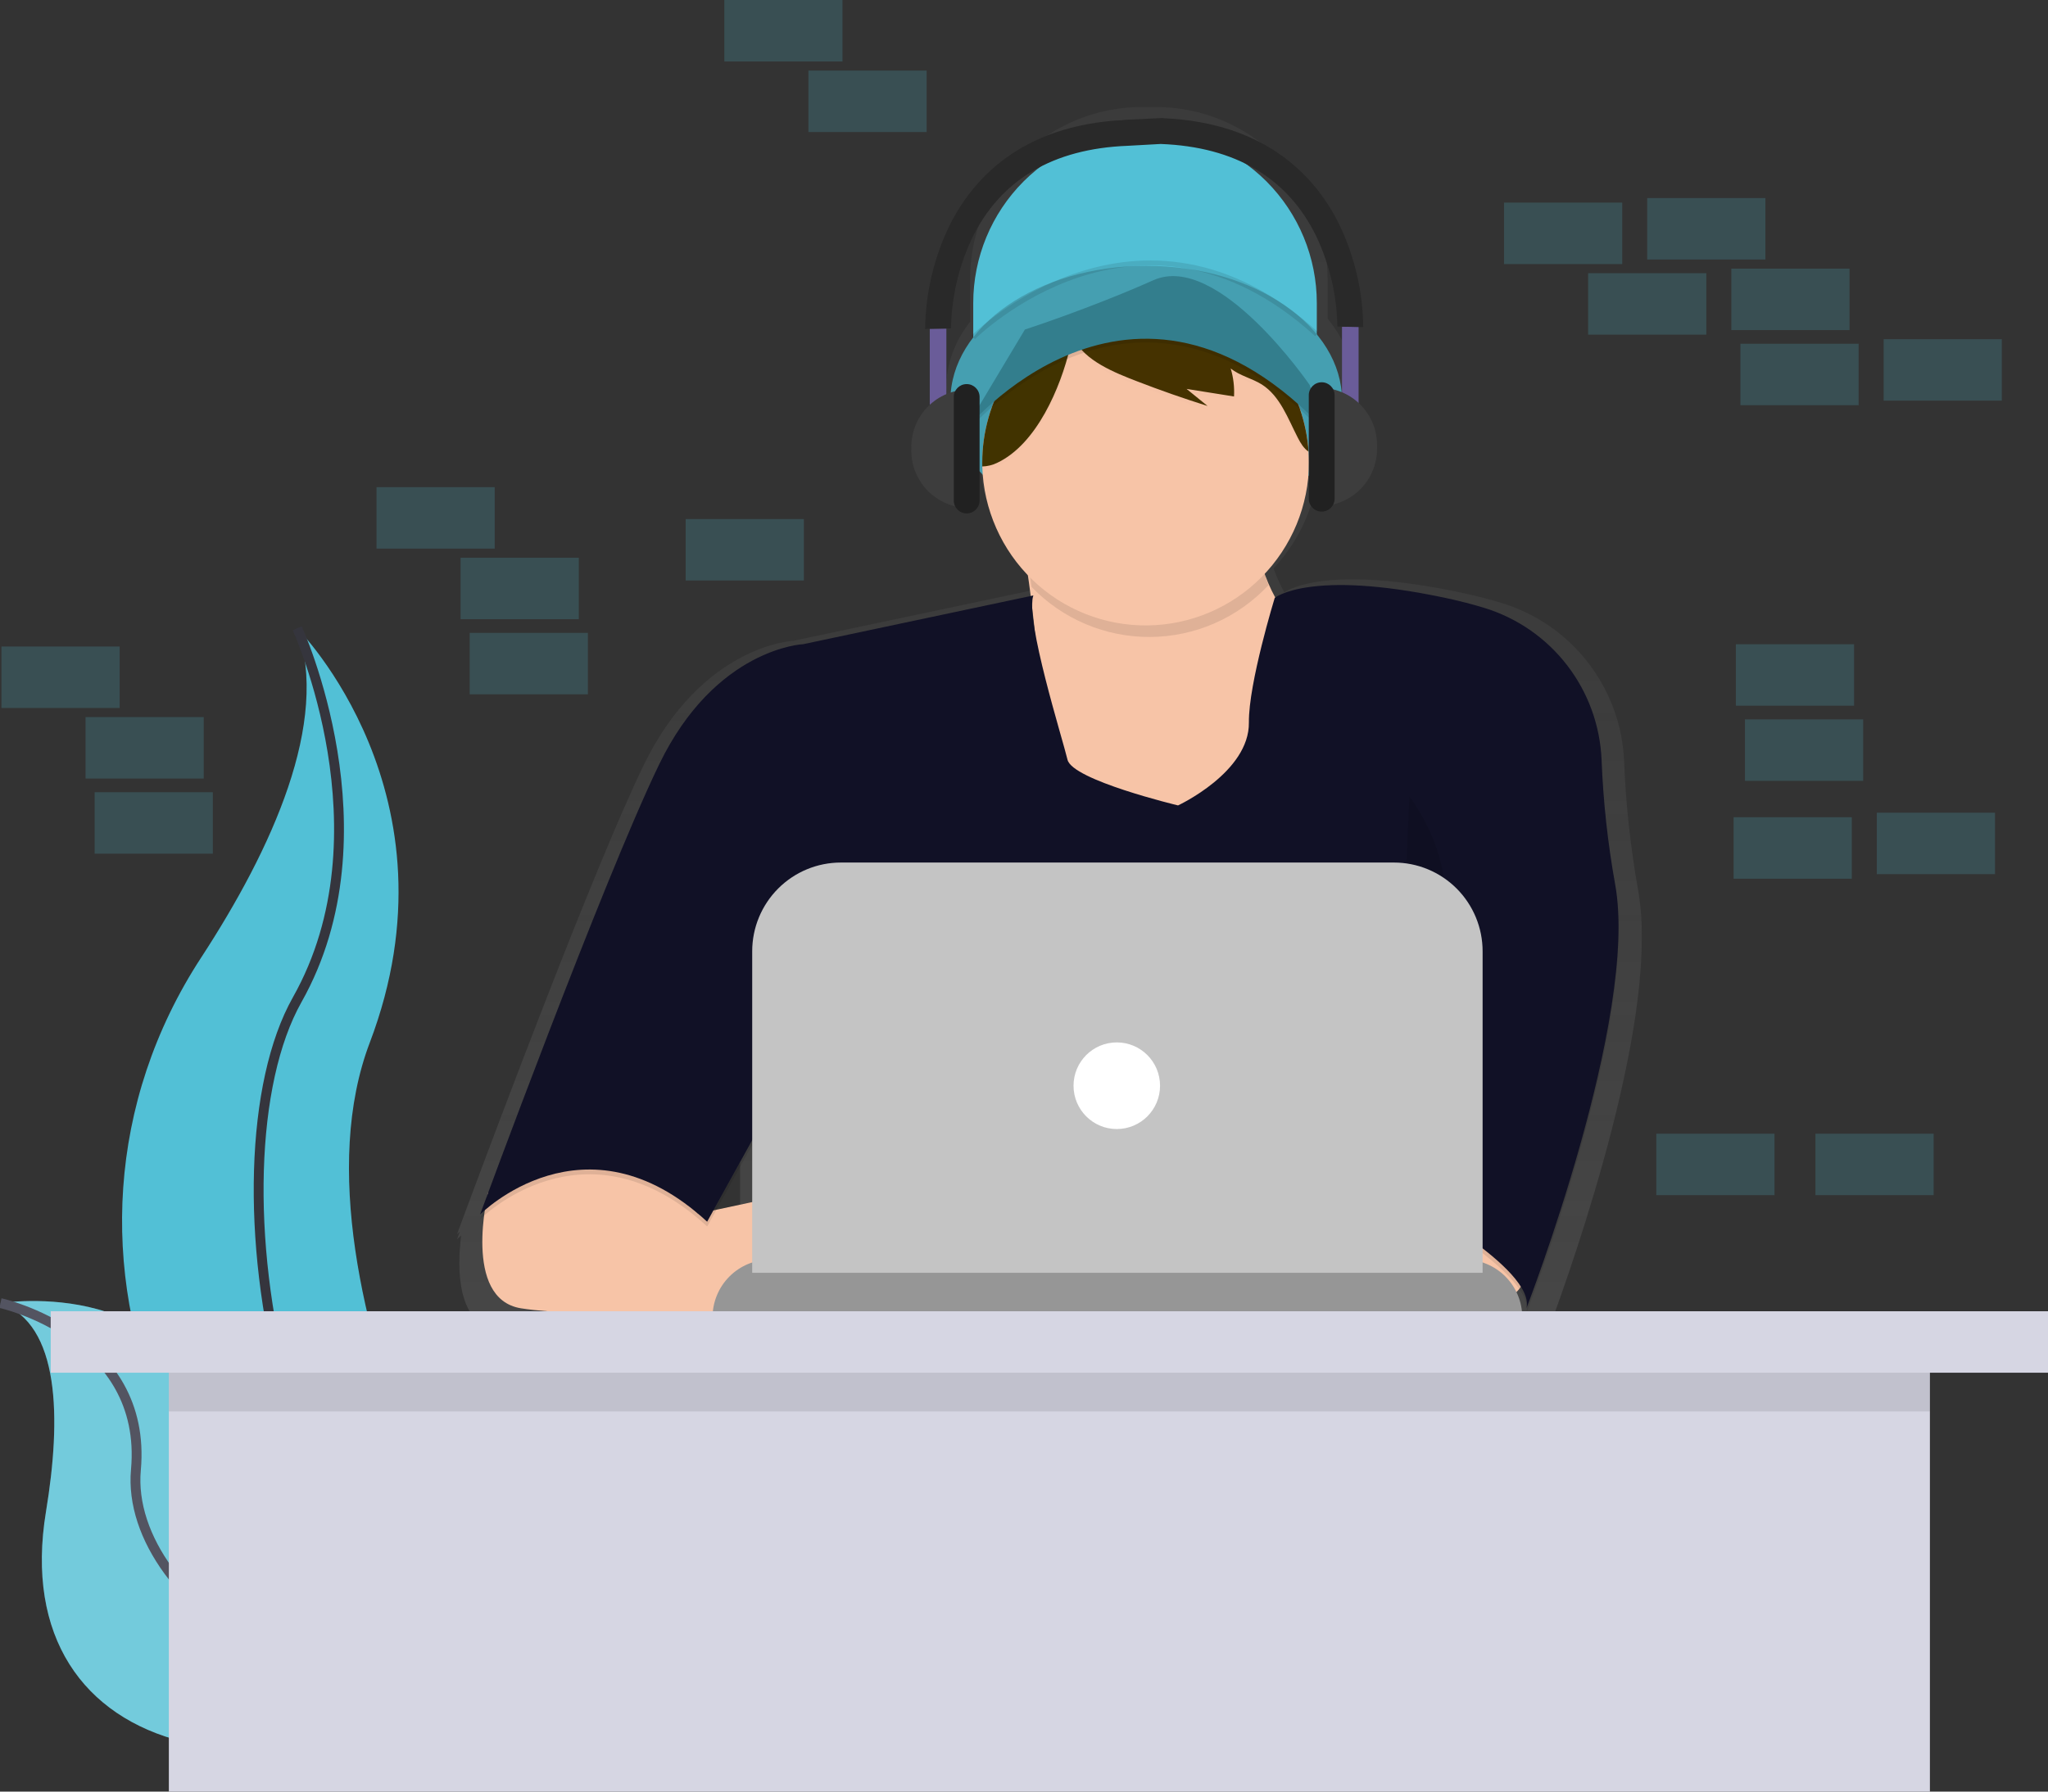 <svg width="416" height="364" viewBox="0 0 416 364" fill="none" xmlns="http://www.w3.org/2000/svg">
<rect x="0" y="0" width="416" height="364" fill="#333333" stroke="none"/>
<g clip-path="url(#clip0)">
<path opacity="0.2" d="M376.609 130.892H352.598V143.38H376.609V130.892Z" fill="#52C0D6"/>
<path opacity="0.2" d="M378.456 146.155H354.445V158.643H378.456V146.155Z" fill="#52C0D6"/>
<path opacity="0.2" d="M358.601 40.239H334.591V52.727H358.601V40.239Z" fill="#52C0D6"/>
<path opacity="0.2" d="M375.685 54.577H351.675V67.065H375.685V54.577Z" fill="#52C0D6"/>
<path opacity="0.2" d="M329.512 41.164H305.501V53.652H329.512V41.164Z" fill="#52C0D6"/>
<path opacity="0.2" d="M406.622 68.915H382.612V81.403H406.622V68.915Z" fill="#52C0D6"/>
<path opacity="0.2" d="M377.532 69.84H353.522V82.328H377.532V69.84Z" fill="#52C0D6"/>
<path opacity="0.2" d="M346.596 55.502H322.585V67.99H346.596V55.502Z" fill="#52C0D6"/>
<path opacity="0.2" d="M405.237 165.118H381.226V177.606H405.237V165.118Z" fill="#52C0D6"/>
<path opacity="0.2" d="M376.147 166.043H352.137V178.531H376.147V166.043Z" fill="#52C0D6"/>
<path d="M60.373 127.654C60.373 127.654 94.213 161.552 75.111 211.832C56.009 262.112 107.853 345.795 107.853 345.795C107.853 345.795 107.299 345.712 106.269 345.532C36.768 333.243 2.235 253.621 40.901 194.488C55.252 172.477 67.045 146.682 60.373 127.654Z" fill="#52C0D6"/>
<path d="M60.373 127.654C60.373 127.654 79.475 169.207 60.373 203.1C41.27 236.993 57.099 332.142 107.858 345.795" stroke="#35353D" stroke-width="2" stroke-miterlimit="10"/>
<path d="M0.097 264.753C0.097 264.753 38.712 258.593 42.231 293.258C45.749 327.924 116.488 332.729 116.488 332.729C116.488 332.729 116.026 333.044 115.163 333.613C56.757 372.001 0.928 358.075 9.346 307.083C12.472 288.124 12.213 269.082 0.097 264.753Z" fill="#52C0D6"/>
<path opacity="0.2" d="M0.097 264.753C0.097 264.753 38.712 258.593 42.231 293.258C45.749 327.924 116.488 332.729 116.488 332.729C116.488 332.729 116.026 333.044 115.163 333.613C56.757 372.001 0.928 358.075 9.346 307.083C12.472 288.124 12.213 269.082 0.097 264.753Z" fill="#F5F5F5"/>
<path d="M0.097 264.753C0.097 264.753 30.069 271.344 27.607 298.642C25.146 325.94 72.119 358.681 116.488 332.729" stroke="#535461" stroke-width="2" stroke-miterlimit="10"/>
<path opacity="0.2" d="M24.301 131.354H0.291V143.842H24.301V131.354Z" fill="#52C0D6"/>
<path opacity="0.2" d="M41.386 145.693H17.375V158.18H41.386V145.693Z" fill="#52C0D6"/>
<path opacity="0.2" d="M171.135 0H147.124V12.488H171.135V0Z" fill="#52C0D6"/>
<path opacity="0.2" d="M360.448 230.333H336.438V242.821H360.448V230.333Z" fill="#52C0D6"/>
<path opacity="0.2" d="M43.233 160.956H19.222V173.443H43.233V160.956Z" fill="#52C0D6"/>
<path opacity="0.2" d="M188.219 14.338H164.209V26.826H188.219V14.338Z" fill="#52C0D6"/>
<path opacity="0.2" d="M100.488 98.978H76.478V111.466H100.488V98.978Z" fill="#52C0D6"/>
<path opacity="0.2" d="M117.573 113.316H93.562V125.804H117.573V113.316Z" fill="#52C0D6"/>
<path opacity="0.2" d="M163.285 105.454H139.275V117.942H163.285V105.454Z" fill="#52C0D6"/>
<path opacity="0.2" d="M119.42 128.579H95.409V141.067H119.42V128.579Z" fill="#52C0D6"/>
<path opacity="0.2" d="M392.77 230.333H368.759V242.821H392.77V230.333Z" fill="#52C0D6"/>
<path d="M332.753 180.895C331.198 172.228 330.245 163.464 329.899 154.665C329.592 147.419 327.055 140.446 322.636 134.701C318.217 128.956 312.131 124.72 305.215 122.576C302.694 121.799 299.919 121.073 296.853 120.421C269.979 114.704 261.816 119.695 260.888 120.351C260.102 118.92 259.418 117.435 258.842 115.907C258.796 115.749 258.754 115.592 258.708 115.444C264.027 109.763 267.267 102.444 267.902 94.682C272.385 90.13 275.003 84.636 275.003 78.72C275.003 73.633 273.064 68.859 269.67 64.729V56.691C269.67 47.421 265.994 38.53 259.45 31.976C252.906 25.421 244.031 21.738 234.776 21.738H231.946C227.364 21.738 222.826 22.642 218.593 24.399C214.359 26.155 210.512 28.73 207.272 31.976C204.032 35.221 201.462 39.074 199.708 43.315C197.955 47.556 197.052 52.101 197.052 56.691V65.353C193.972 69.336 192.227 73.882 192.227 78.711C192.227 84.502 194.739 89.885 199.051 94.381C199.641 102.428 203.03 110.013 208.628 115.814C208.817 117.128 209.011 118.538 209.201 120.028L161.133 130.198C161.133 130.198 142.599 130.961 130.659 155.637C120.56 176.538 100.465 230.236 94.513 246.22C93.438 249.116 92.828 250.776 92.828 250.776C92.828 250.776 93.027 250.577 93.401 250.235L92.828 251.794C92.828 251.794 93.119 251.498 93.673 251.012C92.833 257.7 92.713 269.184 101.458 270.613C108.791 271.811 127.685 272.306 141.957 272.505H142.945C152.407 272.63 159.605 272.63 159.605 272.63V272.505H313.106V270.928C313.108 269.498 312.82 268.082 312.261 266.765L312.473 266.506C313.295 267.593 313.841 268.862 314.066 270.206C314.049 270.337 314.024 270.467 313.992 270.595L314.085 270.359C314.121 270.779 314.09 271.202 313.992 271.612C313.992 271.612 333.686 220.787 333.473 190.436C333.53 187.24 333.289 184.046 332.753 180.895V180.895ZM209.999 126.896C209.745 125.446 209.582 123.982 209.51 122.511C209.51 122.511 209.51 122.483 209.51 122.47C209.681 123.899 209.847 125.379 209.999 126.896ZM150.333 236.068V248.181L142.761 249.805L150.333 236.068Z" fill="url(#paint0_linear)"/>
<path d="M232.583 26.627C241.837 26.627 250.713 30.309 257.257 36.864C263.8 43.419 267.477 52.309 267.477 61.579V76.491H197.689V61.579C197.689 52.309 201.366 43.419 207.909 36.864C214.453 30.309 223.329 26.627 232.583 26.627V26.627Z" fill="#52C0D6"/>
<path d="M232.828 108.756C254.794 108.756 272.602 96.499 272.602 81.38C272.602 66.26 254.794 54.003 232.828 54.003C210.861 54.003 193.053 66.26 193.053 81.38C193.053 96.499 210.861 108.756 232.828 108.756Z" fill="#459FB1"/>
<path d="M207.33 107.9C207.33 107.9 215.642 151.409 207.33 163.143C199.019 174.877 232.726 179.521 232.726 179.521L267.615 166.811L272.496 135.522C272.496 135.522 251.256 123.543 255.656 99.344L207.33 107.9Z" fill="#F7C4A7"/>
<path d="M310.308 254.564C310.308 254.564 312.506 264.097 300.547 265.808C293.485 266.848 286.304 266.762 279.27 265.553L276.633 241.609H304.453L310.308 254.564Z" fill="#F7C4A7"/>
<path d="M99.136 242.363C99.136 242.363 93.853 263.865 105.812 265.808C117.771 267.75 161.683 267.764 161.683 267.764V242.326L141.8 246.581L123.137 228.654L99.136 242.363Z" fill="#F7C4A7"/>
<path opacity="0.1" d="M209.898 121.956L163.165 131.854C163.165 131.854 145.351 132.589 133.882 156.298C122.412 180.007 97.519 247.719 97.519 247.719C97.519 247.719 118.76 226.207 143.643 249.185L160.238 219.122L156.576 266.788H285.161V244.296C285.161 244.296 312.002 258.718 310.054 266.784C310.054 266.784 333.025 207.498 328.062 180.557C326.567 172.228 325.651 163.806 325.319 155.35V155.35C325.026 148.386 322.588 141.683 318.34 136.162C314.093 130.641 308.243 126.572 301.595 124.514C299.175 123.769 296.516 123.071 293.56 122.446C265.985 116.582 258.93 122.446 258.93 122.446C258.93 122.446 253.588 139.856 253.685 147.746C253.805 157.889 239.288 164.614 239.288 164.614C239.288 164.614 217.812 159.48 216.838 155.327C215.863 151.173 208.18 126.845 209.898 121.956Z" fill="black"/>
<path d="M209.898 120.98L163.165 130.878C163.165 130.878 145.351 131.614 133.882 155.322C122.412 179.031 97.515 246.752 97.515 246.752C97.515 246.752 118.755 225.241 143.638 248.218L160.233 218.155L156.571 265.808H285.161V243.32C285.161 243.32 312.002 257.742 310.054 265.808C310.054 265.808 333.025 206.523 328.062 179.581C326.567 171.252 325.651 162.83 325.319 154.374C325.026 147.41 322.588 140.707 318.34 135.186C314.093 129.665 308.243 125.596 301.595 123.538C299.175 122.793 296.516 122.095 293.56 121.471C265.985 115.606 258.93 121.471 258.93 121.471C258.93 121.471 253.588 138.88 253.685 146.77C253.805 156.913 239.288 163.638 239.288 163.638C239.288 163.638 217.812 158.504 216.838 154.351C215.863 150.197 208.18 125.869 209.898 120.98Z" fill="#111126"/>
<path opacity="0.1" d="M257.651 118.904C255.688 113.337 255.248 107.345 256.377 101.55L208.051 110.102C208.051 110.102 208.748 113.76 209.538 119.241C212.66 122.487 216.409 125.062 220.556 126.811C224.703 128.56 229.162 129.445 233.662 129.413C238.162 129.382 242.608 128.434 246.73 126.627C250.853 124.82 254.565 122.193 257.642 118.904H257.651Z" fill="black"/>
<path d="M265.893 93.969C265.855 102.692 262.397 111.05 256.263 117.242C250.129 123.433 241.812 126.962 233.105 127.068C224.398 127.173 215.998 123.847 209.717 117.806C203.435 111.765 199.776 103.493 199.527 94.774C199.527 94.506 199.527 94.238 199.527 93.969C199.526 87.745 201.268 81.645 204.557 76.363C207.846 71.082 212.549 66.832 218.131 64.095C219.125 63.608 220.147 63.17 221.197 62.782C226.656 60.772 232.545 60.223 238.281 61.191V61.191C245.632 62.445 252.347 66.144 257.341 71.691C262.335 77.238 265.317 84.309 265.805 91.763C265.864 92.494 265.893 93.229 265.893 93.969Z" fill="#F7C4A7"/>
<g opacity="0.1">
<path opacity="0.1" d="M221.146 63.564L221.192 63.536C220.142 63.924 219.12 64.362 218.126 64.849C212.544 67.585 207.842 71.836 204.553 77.117C201.264 82.399 199.521 88.499 199.522 94.723C199.522 94.992 199.522 95.26 199.522 95.528C200.554 95.5 201.569 95.256 202.501 94.811C210.59 91.028 215.429 79.456 217.35 71.385C218.043 68.494 218.694 65.238 221.146 63.564Z" fill="black"/>
<path opacity="0.1" d="M246.546 64.493C243.919 63.285 241.145 62.428 238.295 61.945C240.632 62.484 242.72 63.797 244.219 65.673C244.954 66.674 245.563 67.761 246.034 68.91C241.617 66.976 236.833 66.026 232.014 66.126C227.195 66.225 222.454 67.373 218.121 69.489C220.204 74.063 226.664 76.556 230.976 78.225C235.698 80.051 240.47 81.721 245.29 83.234L241.024 79.766L250.66 81.301C250.764 79.38 250.536 77.456 249.986 75.612C251.833 77.102 254.28 77.601 256.284 78.85C260.038 81.222 261.603 85.787 263.649 89.742C264.189 90.787 264.826 91.856 265.801 92.517C265.407 86.543 263.41 80.785 260.021 75.853C256.632 70.92 251.977 66.996 246.546 64.493V64.493Z" fill="black"/>
</g>
<path d="M221.146 62.81L221.192 62.782C220.142 63.17 219.12 63.608 218.126 64.096C212.544 66.832 207.842 71.082 204.553 76.363C201.264 81.645 199.521 87.745 199.522 93.969C199.522 94.238 199.522 94.506 199.522 94.774C200.554 94.746 201.569 94.502 202.501 94.057C210.59 90.274 215.429 78.702 217.35 70.631C218.043 67.759 218.694 64.489 221.146 62.81Z" fill="#413300"/>
<path d="M246.546 63.744C243.919 62.535 241.145 61.678 238.295 61.195C240.632 61.734 242.72 63.048 244.219 64.923C244.954 65.924 245.563 67.011 246.034 68.161C241.617 66.227 236.833 65.276 232.014 65.376C227.195 65.476 222.454 66.624 218.121 68.739C220.204 73.313 226.664 75.806 230.976 77.476C235.698 79.301 240.47 80.971 245.29 82.485L241.024 79.016L250.66 80.552C250.764 78.631 250.536 76.706 249.986 74.863C251.833 76.352 254.28 76.852 256.284 78.1C260.038 80.473 261.603 85.038 263.649 88.993C264.189 90.038 264.826 91.106 265.801 91.768C265.407 85.793 263.41 80.036 260.021 75.103C256.632 70.171 251.977 66.246 246.546 63.744V63.744Z" fill="#453200"/>
<path opacity="0.1" d="M195.736 88.489C195.736 88.489 229.905 45.937 269.434 88.489L266.018 78.956C266.018 78.956 247.47 51.825 234.296 57.68C221.123 63.536 208.185 67.703 208.185 67.703L195.736 88.489Z" fill="black"/>
<path d="M195.736 87.735C195.736 87.735 229.905 45.183 269.434 87.735L266.018 78.202C266.018 78.202 247.47 51.071 234.296 56.926C221.123 62.782 208.185 66.949 208.185 66.949L195.736 87.735Z" fill="#337E8D"/>
<path opacity="0.1" d="M167.672 179.401C167.672 179.401 160.353 198.956 170.599 216.555C180.845 234.153 161.572 241.489 161.572 241.489" fill="black"/>
<path opacity="0.1" d="M286.27 161.802C286.27 161.802 298.958 177.935 290.661 192.356C282.363 206.777 282.853 241.489 282.853 241.489" fill="black"/>
<path d="M156.447 255.91H297.494C300.601 255.91 303.581 257.146 305.778 259.347C307.975 261.547 309.209 264.532 309.209 267.644V267.644H144.737C144.737 264.533 145.971 261.549 148.166 259.348C150.362 257.148 153.341 255.911 156.447 255.91V255.91Z" fill="#969696"/>
<path d="M170.798 175.243H283.148C285.513 175.243 287.855 175.709 290.039 176.616C292.224 177.522 294.209 178.851 295.882 180.526C297.554 182.201 298.88 184.189 299.785 186.378C300.69 188.566 301.156 190.912 301.156 193.281V258.597H152.79V193.281C152.79 188.497 154.687 183.909 158.064 180.526C161.441 177.143 166.022 175.243 170.798 175.243V175.243Z" fill="#C4C4C4"/>
<path d="M226.848 229.389C231.701 229.389 235.635 225.449 235.635 220.588C235.635 215.727 231.701 211.786 226.848 211.786C221.995 211.786 218.061 215.727 218.061 220.588C218.061 225.449 221.995 229.389 226.848 229.389Z" fill="white"/>
<path opacity="0.1" d="M197.689 68.545C197.689 68.545 231.267 34.929 267.481 67.93" stroke="black" stroke-miterlimit="10"/>
<path d="M275.964 66.403H272.593V85.547H275.964V66.403Z" fill="#6A5C99"/>
<path d="M268.095 78.79C271.177 78.79 274.132 80.016 276.31 82.198C278.489 84.38 279.713 87.34 279.713 90.427V91.176C279.713 94.262 278.489 97.222 276.31 99.404C274.132 101.587 271.177 102.813 268.095 102.813V102.813V78.79Z" fill="#3D3D3D"/>
<path d="M271.092 80.293C271.092 78.842 269.918 77.666 268.469 77.666C267.021 77.666 265.847 78.842 265.847 80.293V101.314C265.847 102.765 267.021 103.941 268.469 103.941C269.918 103.941 271.092 102.765 271.092 101.314V80.293Z" fill="#212121"/>
<path d="M188.861 85.922H192.232V66.778H188.861V85.922Z" fill="#6A5C99"/>
<path d="M196.729 103.187C193.648 103.187 190.693 101.961 188.514 99.779C186.336 97.597 185.112 94.637 185.112 91.55V90.801C185.112 89.273 185.412 87.76 185.996 86.348C186.58 84.936 187.435 83.653 188.514 82.573C189.593 81.492 190.874 80.635 192.283 80.05C193.693 79.465 195.203 79.164 196.729 79.164V79.164V103.187Z" fill="#3D3D3D"/>
<path d="M193.732 101.684C193.732 103.135 194.906 104.311 196.355 104.311C197.803 104.311 198.978 103.135 198.978 101.684V80.663C198.978 79.212 197.803 78.036 196.355 78.036C194.906 78.036 193.732 79.212 193.732 80.663V101.684Z" fill="#212121"/>
<path d="M272.196 45.942C267.629 36.432 257.683 24.934 236.245 24.014V23.986H235.986L228.39 24.347V24.384C207.095 25.364 197.195 36.821 192.643 46.298C189.61 52.722 188.001 59.728 187.924 66.834L190.546 66.769L193.169 66.709C193.282 60.382 194.735 54.152 197.431 48.43C203.212 36.534 213.85 30.212 229.046 29.624L235.764 29.25C250.97 29.832 261.613 36.164 267.389 48.055C270.09 53.78 271.545 60.013 271.66 66.343L274.283 66.403L276.905 66.468C276.83 59.366 275.223 52.364 272.196 45.942V45.942Z" fill="#292929"/>
<path d="M392.013 267.797H34.298V364H392.013V267.797Z" fill="#D6D6E3"/>
<path opacity="0.1" d="M392.013 274.272H34.298V286.76H392.013V274.272Z" fill="black"/>
<path d="M416 266.409H10.301V278.897H416V266.409Z" fill="#D6D6E3"/>
</g>
<defs>
<linearGradient id="paint0_linear" x1="213.153" y1="272.653" x2="213.153" y2="21.738" gradientUnits="userSpaceOnUse">
<stop stop-color="#808080" stop-opacity="0.25"/>
<stop offset="0.54" stop-color="#808080" stop-opacity="0.12"/>
<stop offset="1" stop-color="#808080" stop-opacity="0.1"/>
</linearGradient>
<clipPath id="clip0">
<rect width="416" height="364" fill="white"/>
</clipPath>
</defs>
</svg>
